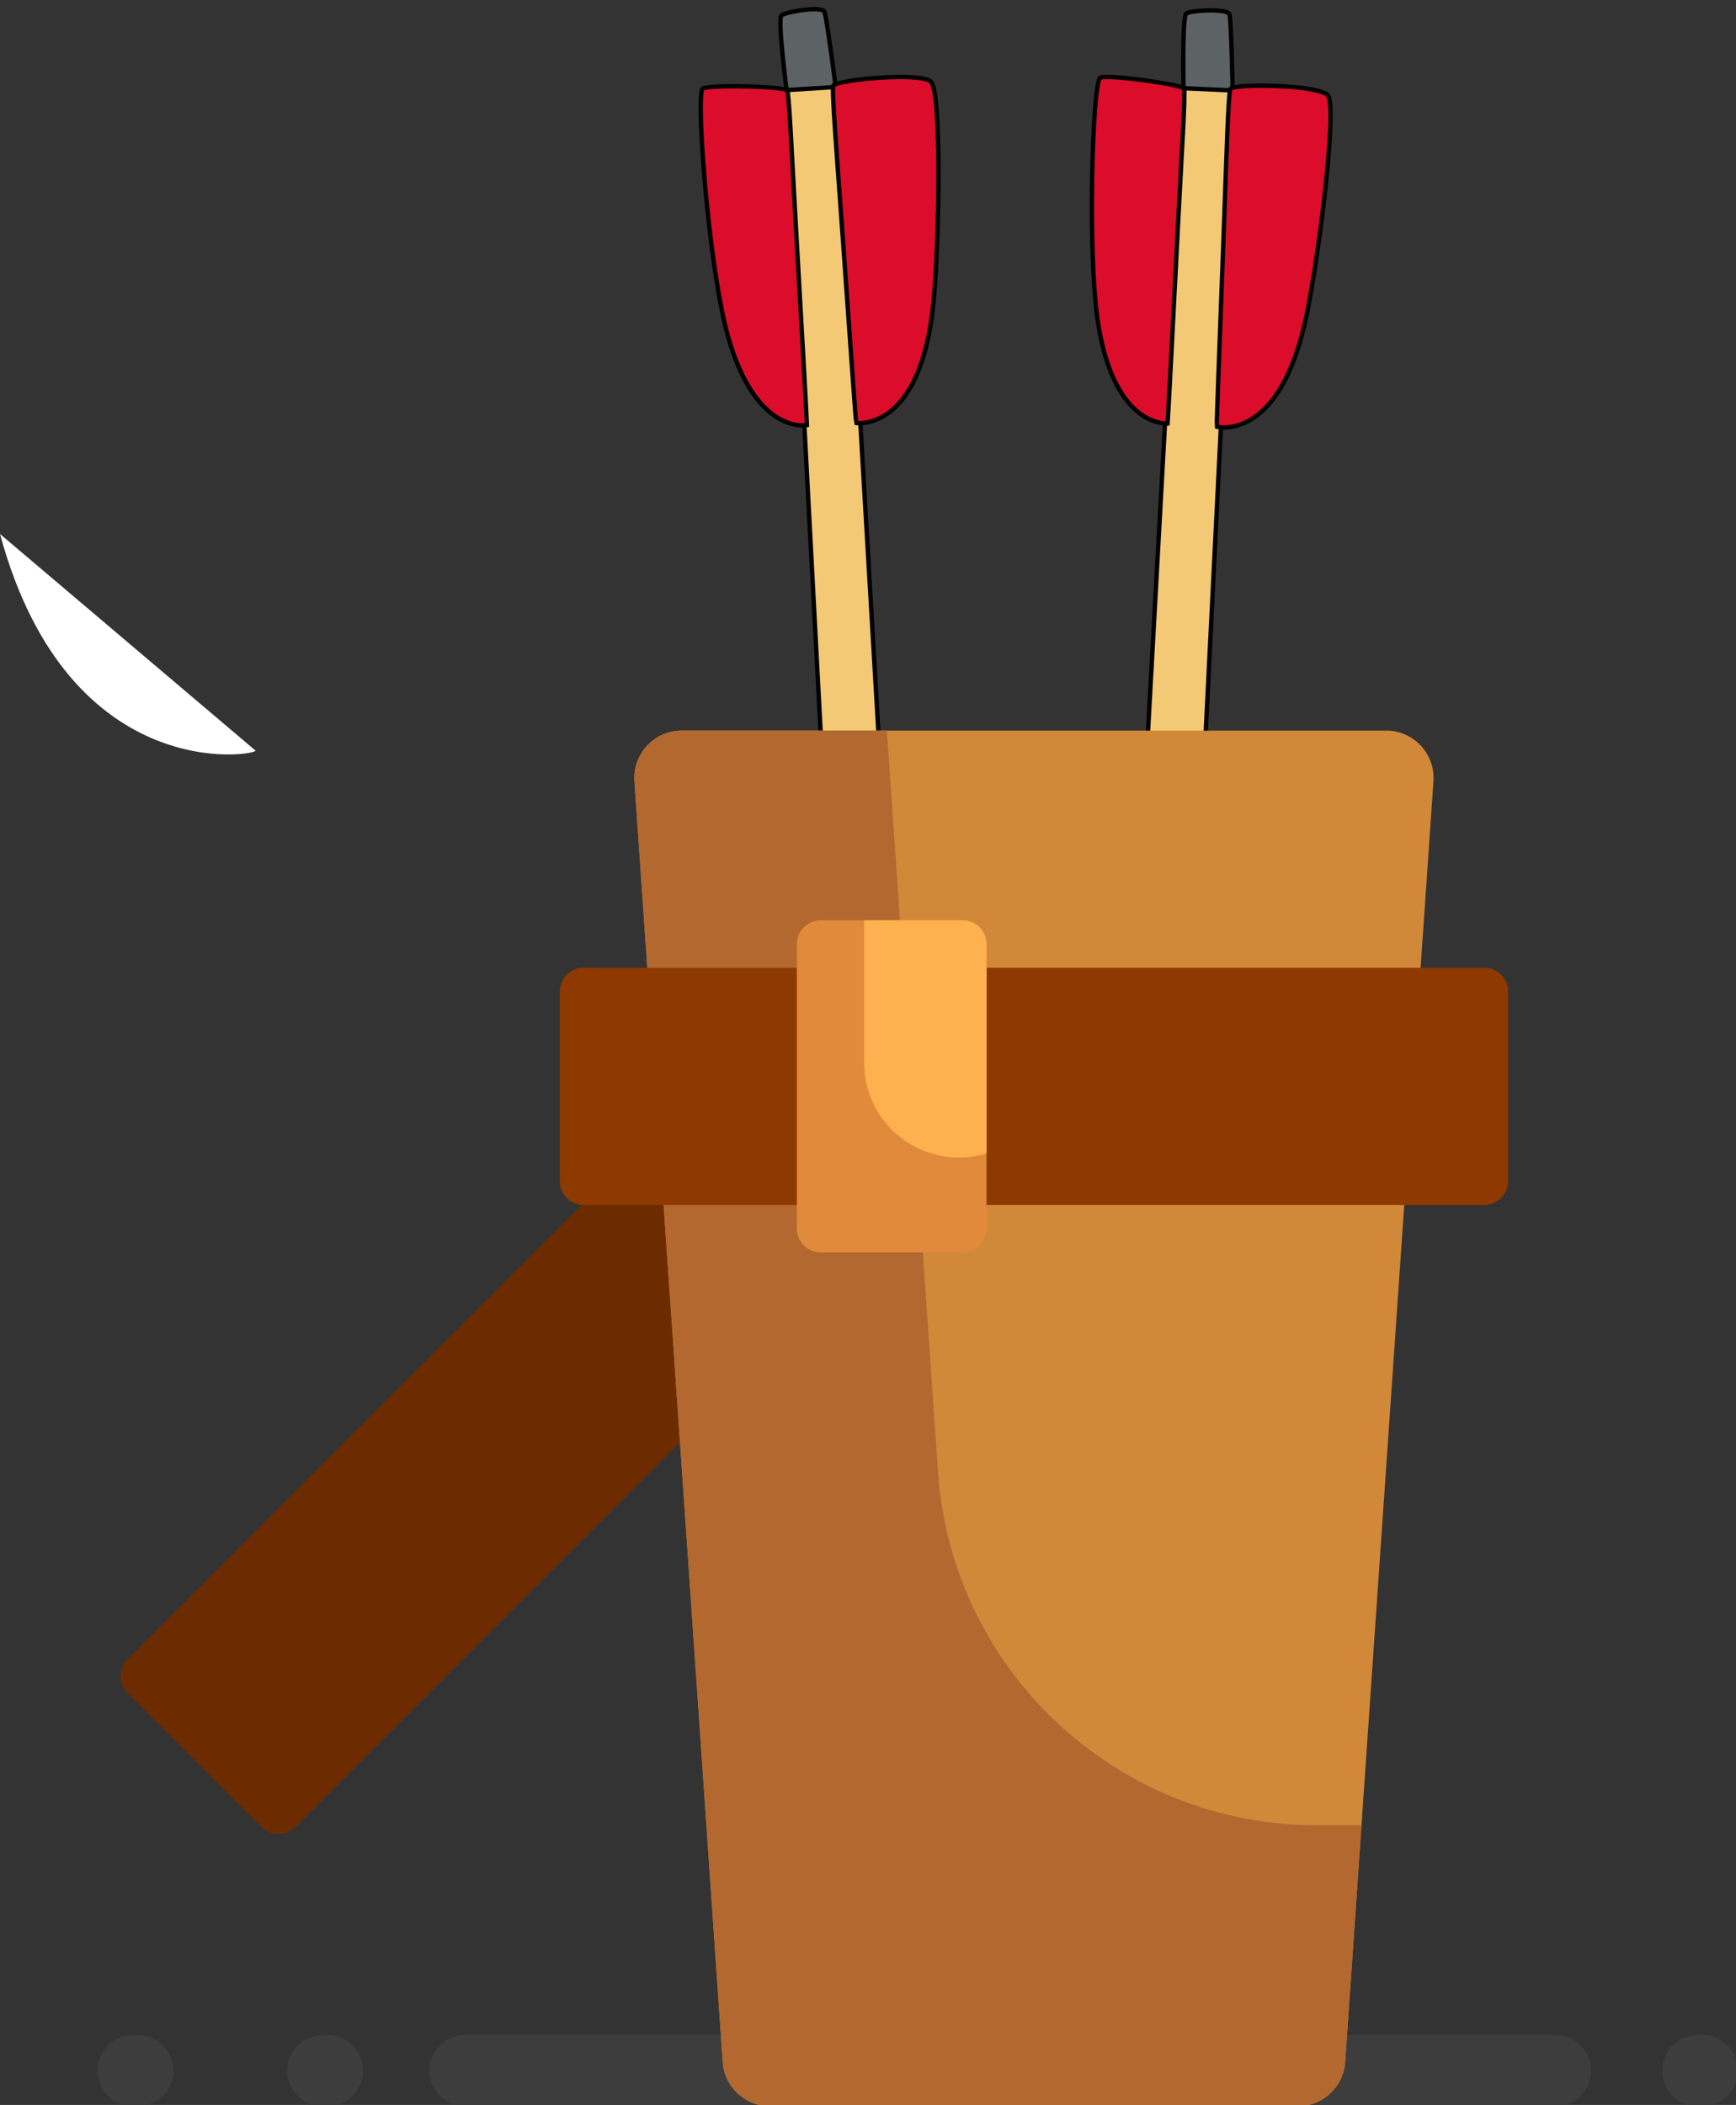 <svg width="401" height="486" xmlns="http://www.w3.org/2000/svg" xml:space="preserve" version="1.1">

 <rect width="100%" height="100%" fill="#333333" stroke="none"/>

 <g>
  <title>Layer 1</title>
  <g transform="rotate(-1.399 195.512 202.419)" stroke="null" id="svg_53">
   <path stroke="null" fill="#f3c976" d="m208.826,319.613l-10.148,-298.567l-6.546,-6.154l-5.993,5.625l8.572,299.907l14.116,-0.811z" id="svg_48"/>
   <path stroke="null" d="m209.801,333.371l-1.143,-16.234l-14.07,0.488l-0.231,17.052s-13.811,11.935 -14.27,14.371c-0.616,3.34 22.325,53.463 23.709,53.779c2.264,0.521 8.324,-17.89 12.499,-29.234c4.965,-13.448 8.808,-25.208 8.533,-26.976c-0.578,-3.941 -15.027,-13.247 -15.027,-13.247z" fill="#858585" id="svg_49"/>
   <path stroke="null" d="m197.494,20.083l-11.355,0.437s-1.671,-15.916 -0.827,-17.208c0.5,-0.767 9.473,-2.149 10.01,-0.626c0.519,1.502 2.172,17.397 2.172,17.397z" fill="#5d6265" id="svg_50"/>
   <path stroke="null" d="m200.333,97.756c-0.095,-0.232 -1.157,-23.449 -2.157,-44.892c-0.777,-16.611 -1.68,-32.532 -1.212,-33.126c1.058,-1.343 20.164,-2.67 22.544,-0.354s1.12,35.977 -0.616,50.662c-3.573,30.337 -18.558,27.71 -18.558,27.71z" fill="#db0d2a" id="svg_51"/>
   <path stroke="null" d="m188.957,97.957c0.015,-0.857 -0.832,-27.037 -1.536,-48.767c-0.485,-14.908 -0.71,-27.897 -1.174,-28.588c-0.667,-0.962 -18.684,-1.9 -19.534,-0.821c-1.56,1.981 0.437,40.99 4.413,56.89c5.856,23.436 17.831,21.286 17.831,21.286z" fill="#db0d2a" id="svg_52"/>
  </g>
  <g transform="rotate(4.795 267.512 202.419)" stroke="null" id="svg_47">
   <path stroke="null" fill="#f3c976" d="m280.826,319.613l-10.148,-298.567l-6.546,-6.154l-5.993,5.625l8.572,299.907l14.116,-0.811z" id="svg_42"/>
   <path stroke="null" d="m281.801,333.371l-1.143,-16.234l-14.07,0.488l-0.231,17.052s-13.811,11.935 -14.27,14.371c-0.616,3.34 22.325,53.463 23.709,53.779c2.264,0.521 8.324,-17.89 12.499,-29.234c4.965,-13.448 8.808,-25.208 8.533,-26.976c-0.578,-3.941 -15.027,-13.247 -15.027,-13.247z" fill="#858585" id="svg_43"/>
   <path stroke="null" d="m269.494,20.083l-11.355,0.437s-1.671,-15.916 -0.827,-17.208c0.5,-0.767 9.473,-2.149 10.01,-0.626c0.519,1.502 2.172,17.397 2.172,17.397z" fill="#5d6265" id="svg_44"/>
   <path stroke="null" d="m272.333,97.756c-0.095,-0.232 -1.157,-23.449 -2.157,-44.892c-0.777,-16.611 -1.68,-32.532 -1.212,-33.126c1.058,-1.343 20.164,-2.67 22.544,-0.354s1.12,35.977 -0.616,50.662c-3.573,30.337 -18.558,27.71 -18.558,27.71z" fill="#db0d2a" id="svg_45"/>
   <path stroke="null" d="m260.957,97.957c0.015,-0.857 -0.832,-27.037 -1.536,-48.767c-0.485,-14.908 -0.71,-27.897 -1.174,-28.588c-0.667,-0.962 -18.684,-1.9 -19.534,-0.821c-1.56,1.981 0.437,40.99 4.413,56.89c5.856,23.436 17.831,21.286 17.831,21.286z" fill="#db0d2a" id="svg_46"/>
  </g>
  <path id="svg_2" fill="#3D3D3D" d="m367.517,478.074c0,4.536 -3.678,8.214 -8.214,8.214l-251.893,0c-4.536,0 -8.214,-3.678 -8.214,-8.214s3.678,-8.214 8.214,-8.214l251.893,0c4.536,0 8.214,3.678 8.214,8.214zm-291.868,-8.214l-1.095,0c-4.536,0 -8.214,3.678 -8.214,8.214s3.678,8.214 8.214,8.214l1.095,0c4.536,0 8.214,-3.678 8.214,-8.214s-3.678,-8.214 -8.214,-8.214zm-43.807,0l-1.095,0c-4.536,0 -8.214,3.678 -8.214,8.214s3.677,8.214 8.214,8.214l1.095,0c4.536,0 8.214,-3.678 8.214,-8.214s-3.678,-8.214 -8.214,-8.214zm361.412,0l-1.095,0c-4.536,0 -8.214,3.678 -8.214,8.214s3.678,8.214 8.214,8.214l1.095,0c4.536,0 8.214,-3.678 8.214,-8.214s-3.678,-8.214 -8.214,-8.214z"/>
  <path id="svg_3" fill="#6D2C00" d="m215.324,274.72l-147.138,147.138c-2.139,2.139 -5.605,2.139 -7.744,0l-30.976,-30.976c-2.139,-2.139 -2.139,-5.605 0,-7.744l147.138,-147.138c2.139,-2.139 5.605,-2.139 7.744,0l30.976,30.976c2.139,2.137 2.139,5.605 0,7.744z"/>
  <path id="svg_6" fill="#D18839" d="m299.797,486.288l-121.93,0c-5.756,0 -10.53,-4.456 -10.926,-10.198l-20.393,-295.701c-0.437,-6.33 4.581,-11.705 10.926,-11.705l162.715,0c6.346,0 11.363,5.375 10.926,11.705l-20.393,295.701c-0.396,5.742 -5.169,10.198 -10.925,10.198z"/>
  <path id="svg_7" fill="#B2682F" d="m314.493,421.415l-3.771,54.675c-0.396,5.742 -5.169,10.198 -10.926,10.198l-121.929,0c-5.756,0 -10.53,-4.456 -10.926,-10.198l-20.393,-295.701c-0.437,-6.33 4.581,-11.705 10.926,-11.705l47.385,0l11.803,171.144c3.168,45.94 41.359,81.587 87.407,81.587l10.424,0z"/>
  <path id="svg_8" fill="#8E3900" d="m342.875,278.202l-208.086,0c-3.024,0 -5.476,-2.452 -5.476,-5.476l0,-43.807c0,-3.024 2.452,-5.476 5.476,-5.476l208.086,0c3.024,0 5.476,2.452 5.476,5.476l0,43.807c0,3.024 -2.452,5.476 -5.476,5.476z"/>
  <path id="svg_9" fill="#E28A3B" d="m222.404,289.154l-32.856,0c-3.024,0 -5.476,-2.452 -5.476,-5.476l0,-65.711c0,-3.024 2.452,-5.476 5.476,-5.476l32.856,0c3.024,0 5.476,2.452 5.476,5.476l0,65.711c0,3.024 -2.452,5.476 -5.476,5.476z"/>
  <path id="svg_10" fill="#FFB150" d="m227.88,217.967l0,48.335c-2.016,0.612 -4.154,0.948 -6.371,0.948c-12.097,0 -21.904,-9.806 -21.904,-21.904l0,-32.856l22.799,0c3.024,0.001 5.476,2.453 5.476,5.477z"/>
  <path d="m48,352.288c0,1 -0.307,1.459 1,2c0.924,0.383 1,2 3,4c0,0 1.693,2.186 3,4c1.654,2.295 3.693,3.186 5,5c0.827,1.147 4,3 4,3c1,2 2,3 4,4c0,0 0,0 1,0l1,1l1,0" id="svg_37" fill="none"/>
  <path d="m96,372.288c0,-1 0,-2 0,-2c0,-3 0.689,-4.08 0,-7c-0.514,-2.176 -2,-5 -3,-8c-1,-3 -1,-6 -2,-9c-1,-3 -2.493,-4.879 -3,-8c-0.481,-2.961 -1.346,-5.705 -3,-8c-1.307,-1.814 0.148,-4.228 -1,-7c-0.541,-1.307 -2.486,-2.824 -3,-5c-0.46,-1.946 -1,-3 -1,-4c0,-1 0,-4 -1,-4c0,0 -1,-3 -1,-4l0,0l-1,-1" id="svg_38" fill="none"/>
  <path id="svg_40" d="m0,123.288c16,59 60,51 59,50" opacity="NaN" fill="#ffffff"/>
 </g>
</svg>